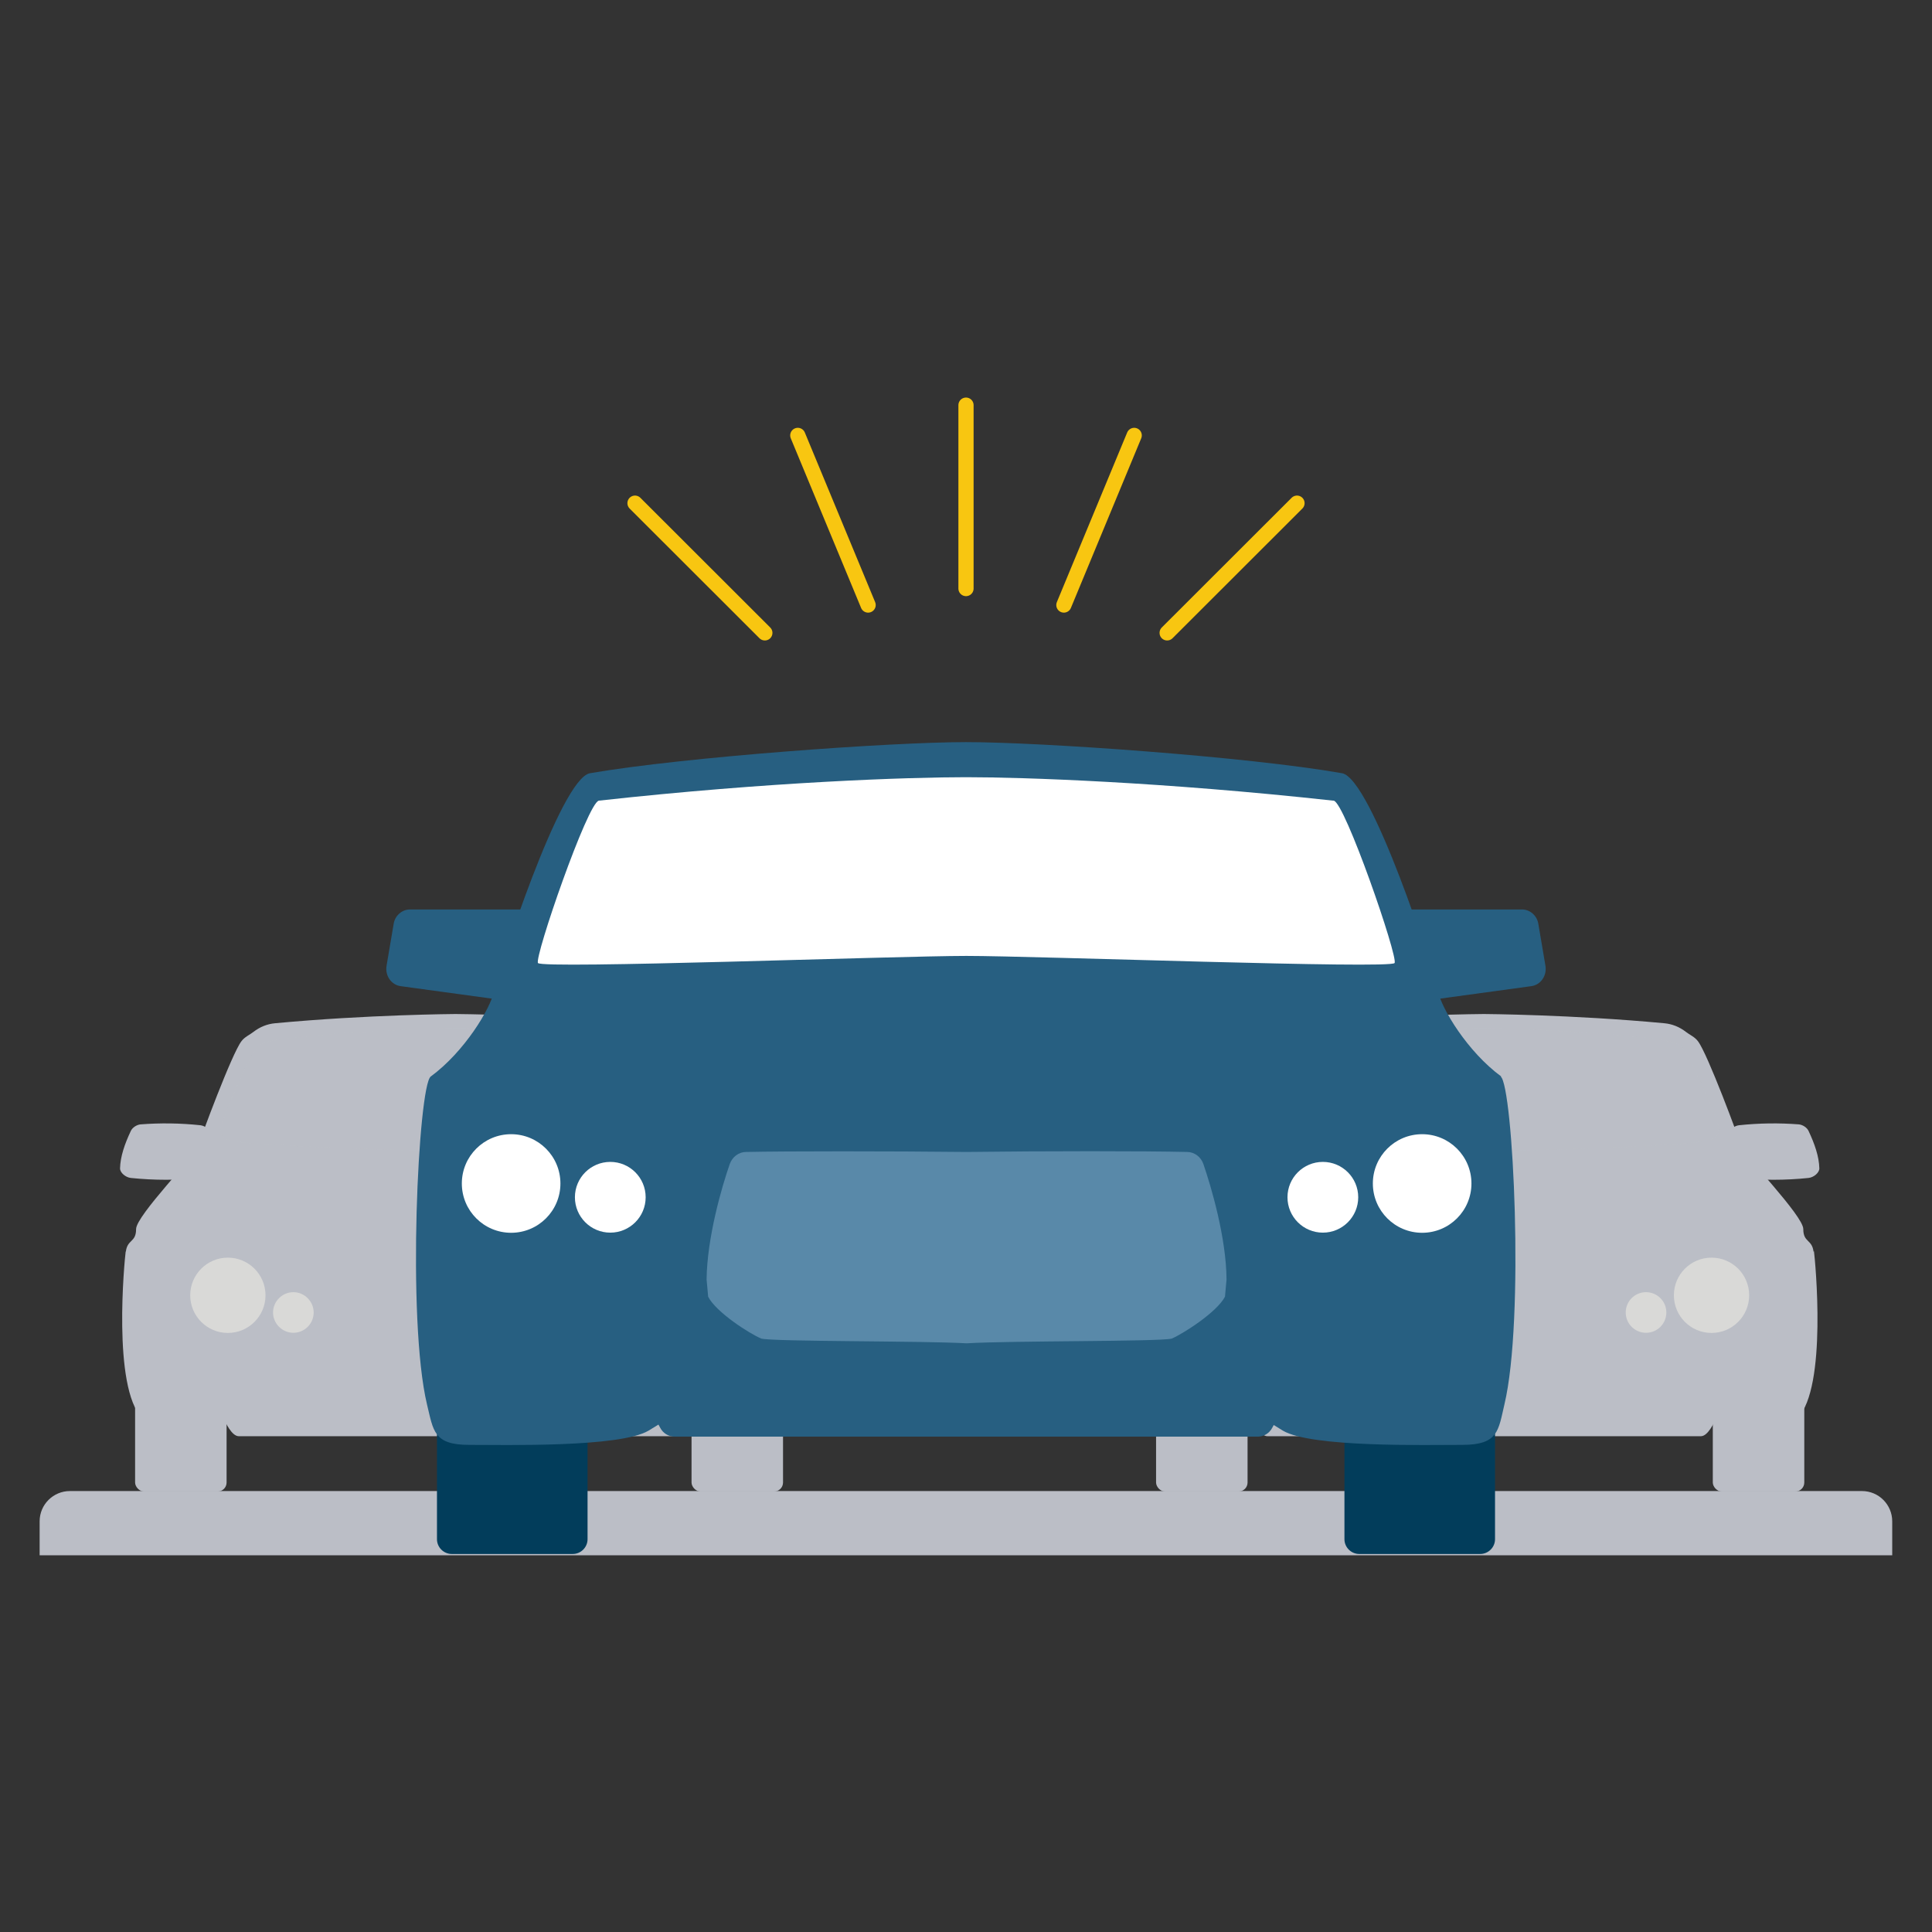 <svg xmlns:xlink="http://www.w3.org/1999/xlink" xmlns="http://www.w3.org/2000/svg" data-name="Layer 2 copy 2" id="Layer_2_copy_2" viewBox="0 0 136 136" width="136"  height="136" >
  <rect x="0" y="0" width="136" height="136" fill="#333333" stroke="none"/>
  <defs>
    <style>
      .cls-1 {
        fill: none;
        stroke: #f8c611;
        stroke-linecap: round;
        stroke-miterlimit: 10;
        stroke-width: 1.07px;
      }

      .cls-2 {
        opacity: .3;
      }

      .cls-2, .cls-3, .cls-4, .cls-5, .cls-6, .cls-7, .cls-8, .cls-9 {
        stroke-width: 0px;
      }

      .cls-2, .cls-6, .cls-9 {
        fill: #bbbec6;
      }

      .cls-2, .cls-9 {
        isolation: isolate;
      }

      .cls-3 {
        fill: #275f81;
      }

      .cls-4 {
        fill: #5989a9;
      }

      .cls-5 {
        fill: #d9d9d7;
      }

      .cls-7 {
        fill: #fff;
      }

      .cls-8 {
        fill: #023d5b;
      }

      .cls-9 {
        opacity: .5;
      }
    </style>
  </defs>
  <g data-name="Layer 1-2" id="Layer_1-2">
    <g>
      <g>
        <line class="cls-1" x1="68" x2="68" y1="41.43" y2="28.52"/>
        <line class="cls-1" x1="74.89" x2="79.84" y1="42.59" y2="30.65"/>
        <line class="cls-1" x1="82.16" x2="91.3" y1="44.55" y2="35.42"/>
        <line class="cls-1" x1="61.11" x2="56.16" y1="42.59" y2="30.65"/>
        <line class="cls-1" x1="53.84" x2="44.7" y1="44.55" y2="35.42"/>
      </g>
      <g>
        <g>
          <g>
            <g>
              <rect class="cls-6" height="16.41" rx=".63" ry=".63" width="6.44" x="81.38" y="88.58"/>
              <rect class="cls-6" height="16.41" rx=".63" ry=".63" width="6.44" x="120.57" y="88.58"/>
            </g>
            <g>
              <path class="cls-6" d="M86.49,82.92c-1.63.17-3.27.17-4.92,0-.37-.04-.76-.37-.76-.67.02-.84.33-1.73.76-2.64.11-.24.41-.43.67-.46,1.41-.11,2.82-.09,4.23.06.32.04.67.3.74.58.22.85.22,1.71,0,2.58-.07.28-.43.54-.74.58l.02-.02Z"/>
              <path class="cls-6" d="M122.39,82.92c1.63.17,3.27.17,4.92,0,.37-.04.76-.37.76-.67-.02-.84-.33-1.73-.76-2.64-.11-.24-.41-.43-.67-.46-1.41-.11-2.82-.09-4.23.06-.32.04-.67.3-.74.58-.22.85-.22,1.71,0,2.58.07.28.43.54.74.58l-.02-.02Z"/>
            </g>
            <path class="cls-6" d="M127.66,88.1c-.11-.87-.72-.63-.72-1.58s-4.2-5.22-4.36-5.81c-.17-.58-2.39-6.57-3.06-7.42-.22-.3-.59-.45-.84-.65-.45-.35-.97-.56-1.52-.61-6.5-.61-12.7-.65-12.7-.65,0,0-6.29.04-12.86.65-.48.04-.95.22-1.34.52-.24.19-.58.37-.87.71-.67.74-2.9,6.85-3.06,7.42s-4.36,4.84-4.36,5.81-.61.71-.72,1.58c-.09.67-.95,9.6,1.15,11.75h5.12s-.02-.04.56-.09c.19.43.63,1.37,1.13,1.37h30.52c.5,0,.93-.95,1.13-1.37.58.06.56.09.56.09h5.12c2.1-2.17,1.24-11.08,1.15-11.75l-.02.04Z"/>
            <path class="cls-2" d="M104.44,80.94c2.77.19,14.52-.35,15.44-.59.95-.07,1.26-.5,1.04-1.21-.3-.91-1.86-4.81-2.67-5.59-.74-.63-10.27-1.15-13.79-1.17-3.53,0-13.07.54-13.79,1.17-.82.76-2.38,4.68-2.67,5.59-.22.71.09,1.13,1.04,1.21.93.24,12.66.76,15.44.59h-.04Z"/>
            <g>
              <g>
                <path class="cls-6" d="M83.95,93.65c.13.33,6.13.33,7.98.15.56-.06-.78-3.08-1.04-3.29-.69-.54-2.23-1.08-3.55-1.48-1.06-.32-2.06-.22-2.41-.17s-1.37,1.63-1.47,1.95.33,2.36.48,2.82v.02Z"/>
                <path class="cls-6" d="M85.65,89.53c-.3-.11-.54-.2-.67-.2h0c-.06.02-.28.2-.67.78-.28.41-.48.76-.56.89,0,.35.26,1.74.43,2.32.17.04.54.09,1.11.11,0,0,.35-3.9.35-3.9Z"/>
              </g>
              <ellipse class="cls-6" cx="87.6" cy="91.63" rx="1.71" ry="1.69"/>
            </g>
            <g>
              <path class="cls-6" d="M124.73,93.65c-.13.33-6.13.33-7.98.15-.56-.06.78-3.08,1.04-3.29.69-.54,2.23-1.08,3.55-1.48,1.06-.32,2.06-.22,2.41-.17s1.37,1.63,1.47,1.95-.33,2.36-.48,2.82v.02Z"/>
              <ellipse class="cls-6" cx="121.09" cy="91.63" rx="1.71" ry="1.69"/>
            </g>
            <ellipse class="cls-6" cx="86.47" cy="97.23" rx=".98" ry=".97"/>
            <path class="cls-9" d="M87.99,98.98c-.58.15-2.26.11-2.26.11-1.71-1.48-2.91-4.16-2.91-4.16-.26.33-1.21.82-1.69,1.06.19,1.67.56,3.16,1.24,3.88h5.12s-.02-.04.56-.09c.02.06.06.11.09.17,0-.04.04-.07.04-.13l-.2-.84h.02Z"/>
            <path class="cls-6" d="M92.32,91c1.54.5,9.02.74,12.14.74s10.6-.24,12.14-.74l-1.23,3.29c-1.37.5-8.11.74-10.9.74s-9.52-.24-10.9-.74l-1.23-3.29h-.04Z"/>
          </g>
          <g>
            <circle class="cls-5" cx="120.48" cy="91.18" r="2.65"/>
            <circle class="cls-5" cx="115.87" cy="92.39" r="1.43"/>
          </g>
        </g>
        <g>
          <g>
            <g>
              <rect class="cls-6" height="16.41" rx=".63" ry=".63" width="6.44" x="48.68" y="88.58"/>
              <rect class="cls-6" height="16.41" rx=".63" ry=".63" width="6.44" x="9.51" y="88.58"/>
            </g>
            <g>
              <path class="cls-6" d="M50.03,82.92c1.63.17,3.27.17,4.92,0,.37-.04.76-.37.76-.67-.02-.84-.33-1.73-.76-2.64-.11-.24-.41-.43-.67-.46-1.41-.11-2.82-.09-4.23.06-.32.04-.67.3-.74.58-.22.85-.22,1.71,0,2.58.07.28.43.54.74.58l-.02-.02Z"/>
              <path class="cls-6" d="M14.13,82.92c-1.63.17-3.27.17-4.92,0-.37-.04-.76-.37-.76-.67.02-.84.33-1.73.76-2.64.11-.24.41-.43.67-.46,1.41-.11,2.82-.09,4.23.06.32.04.67.3.74.58.22.85.22,1.71,0,2.58-.07.28-.43.54-.74.58l.02-.02Z"/>
            </g>
            <path class="cls-6" d="M8.86,88.1c.11-.87.72-.63.72-1.58s4.2-5.22,4.36-5.81c.17-.58,2.39-6.57,3.06-7.42.22-.3.59-.45.84-.65.45-.35.97-.56,1.52-.61,6.5-.61,12.7-.65,12.7-.65,0,0,6.29.04,12.86.65.48.04.95.22,1.34.52.24.19.58.37.87.71.67.74,2.9,6.85,3.06,7.42s4.36,4.84,4.36,5.81.61.71.72,1.58c.09.67.95,9.6-1.15,11.75h-5.12s.02-.04-.56-.09c-.19.43-.63,1.37-1.13,1.37h-30.5c-.5,0-.93-.95-1.13-1.37-.58.06-.56.09-.56.09h-5.12c-2.1-2.17-1.24-11.08-1.15-11.75v.04Z"/>
            <path class="cls-2" d="M32.08,80.94c-2.77.19-14.52-.35-15.44-.59-.95-.07-1.26-.5-1.04-1.21.3-.91,1.86-4.81,2.67-5.59.74-.63,10.27-1.15,13.79-1.17,3.53,0,13.07.54,13.79,1.17.82.76,2.38,4.68,2.67,5.59.22.71-.09,1.13-1.04,1.21-.93.24-12.66.76-15.44.59h.04Z"/>
            <g>
              <g>
                <path class="cls-6" d="M52.57,93.65c-.13.33-6.13.33-7.98.15-.56-.06.78-3.08,1.04-3.29.69-.54,2.23-1.08,3.55-1.48,1.06-.32,2.06-.22,2.41-.17s1.37,1.63,1.47,1.95-.33,2.36-.48,2.82v.02Z"/>
                <path class="cls-6" d="M50.87,89.53c.3-.11.54-.2.67-.2h0c.06.02.28.2.67.78.28.41.48.76.56.89,0,.35-.26,1.74-.43,2.32-.17.04-.54.09-1.11.11l-.35-3.9Z"/>
              </g>
              <ellipse class="cls-6" cx="48.92" cy="91.63" rx="1.71" ry="1.69"/>
            </g>
            <g>
              <path class="cls-6" d="M11.79,93.65c.13.33,6.13.33,7.98.15.56-.06-.78-3.08-1.04-3.29-.69-.54-2.23-1.08-3.55-1.48-1.06-.32-2.06-.22-2.41-.17s-1.37,1.63-1.47,1.95.33,2.36.48,2.82v.02Z"/>
              <path class="cls-6" d="M17.16,91.63c0,.93-.76,1.69-1.71,1.69s-1.71-.76-1.71-1.69.76-1.69,1.71-1.69,1.71.76,1.71,1.69Z"/>
            </g>
            <ellipse class="cls-6" cx="50.05" cy="97.23" rx=".98" ry=".97"/>
            <path class="cls-9" d="M48.53,98.98c.58.15,2.26.11,2.26.11,1.71-1.48,2.91-4.16,2.91-4.16.26.33,1.21.82,1.69,1.06-.19,1.67-.56,3.16-1.24,3.88h-5.12s.02-.04-.56-.09c-.02.06-.06.11-.09.17,0-.04-.04-.07-.04-.13l.2-.84h-.02Z"/>
            <path class="cls-6" d="M44.2,91c-1.54.5-9.02.74-12.14.74s-10.6-.24-12.14-.74l1.23,3.29c1.37.5,8.11.74,10.9.74s9.52-.24,10.9-.74l1.23-3.29h.04Z"/>
          </g>
          <g>
            <circle class="cls-5" cx="16.04" cy="91.18" r="2.65"/>
            <path class="cls-5" d="M22.08,92.39c0,.8-.65,1.43-1.43,1.43s-1.43-.65-1.43-1.43.65-1.43,1.43-1.43,1.43.65,1.43,1.43Z"/>
          </g>
        </g>
        <path class="cls-6" d="M4.92,104.96h126.15c1.19,0,2.13.97,2.13,2.13v2.39H2.79v-2.39c0-1.19.97-2.13,2.13-2.13Z"/>
      </g>
      <g>
        <g>
          <path class="cls-3" d="M37.06,70.63l-8.85-1.21c-.67-.09-1.11-.74-1-1.43l.5-2.95c.09-.59.59-1.02,1.15-1.02h8.22v6.59l-.02.02Z"/>
          <path class="cls-3" d="M98.94,70.63l8.85-1.21c.67-.09,1.11-.74,1-1.43l-.5-2.95c-.09-.59-.59-1.02-1.15-1.02h-8.22v6.59l.02.02Z"/>
        </g>
        <path class="cls-3" d="M88.51,101.13h-41.02c-.43,0-.82-.24-1.02-.63l-2-3.68h47.09l-2,3.68c-.2.39-.59.63-1.02.63h-.02Z"/>
        <g>
          <path class="cls-8" d="M31.8,81.73h8.52c.57,0,1.04.47,1.04,1.04v25.58c0,.57-.47,1.04-1.04,1.04h-8.52c-.57,0-1.04-.47-1.04-1.04v-25.58c0-.57.47-1.04,1.04-1.04Z"/>
          <path class="cls-8" d="M95.68,81.73h8.52c.57,0,1.04.47,1.04,1.04v25.58c0,.57-.47,1.04-1.04,1.04h-8.52c-.57,0-1.04-.47-1.04-1.04v-25.58c0-.57.47-1.04,1.04-1.04Z"/>
        </g>
        <path class="cls-3" d="M105.68,75.78c-2.36-1.73-4.21-4.77-4.47-6.05s-4.64-14.92-6.74-15.3c-6.66-1.17-21.2-2.19-26.47-2.19s-19.81,1.04-26.47,2.19c-2.1.37-6.48,14.01-6.74,15.3s-2.12,4.33-4.47,6.05c-.87.65-1.69,17.1-.26,23.09.45,1.84.45,2.84,2.97,2.84s10.6.19,12.62-1,2.97-2.19,5.51-2.19,12.79.28,16.82.28,14.27-.28,16.82-.28,3.51,1,5.51,2.19c2.02,1.19,10.08,1,12.62,1s2.54-1,2.97-2.84c1.43-5.98.61-22.44-.26-23.09h.04Z"/>
        <path class="cls-7" d="M93.84,56.36c-12.03-1.32-21.81-1.65-25.84-1.65s-13.81.32-25.84,1.65c-.78.09-4.55,11.01-4.29,11.43.26.43,25.23-.5,30.15-.5s29.89.93,30.15.5-3.51-11.34-4.29-11.43h-.04Z"/>
        <path class="cls-4" d="M86.34,90.07c-.02-2.95-1.08-6.53-1.63-8.13-.17-.5-.63-.85-1.15-.85-2.93-.07-9.99-.07-15.52,0-5.53-.06-12.59-.06-15.52,0-.52,0-.97.35-1.15.85-.56,1.6-1.6,5.18-1.63,8.13.04.41.07.8.11,1.21.54,1.08,2.93,2.62,3.75,2.95.93.22,11.27.15,14.44.33,3.17-.19,13.51-.11,14.44-.33.82-.35,3.19-1.87,3.75-2.95.04-.41.07-.8.11-1.21Z"/>
        <g>
          <circle class="cls-7" cx="35.98" cy="83.31" r="3.47"/>
          <circle class="cls-7" cx="42.96" cy="84.28" r="2.49"/>
        </g>
        <g>
          <circle class="cls-7" cx="100.11" cy="83.31" r="3.47"/>
          <circle class="cls-7" cx="93.12" cy="84.28" r="2.49"/>
        </g>
      </g>
    </g>
  </g>
</svg>